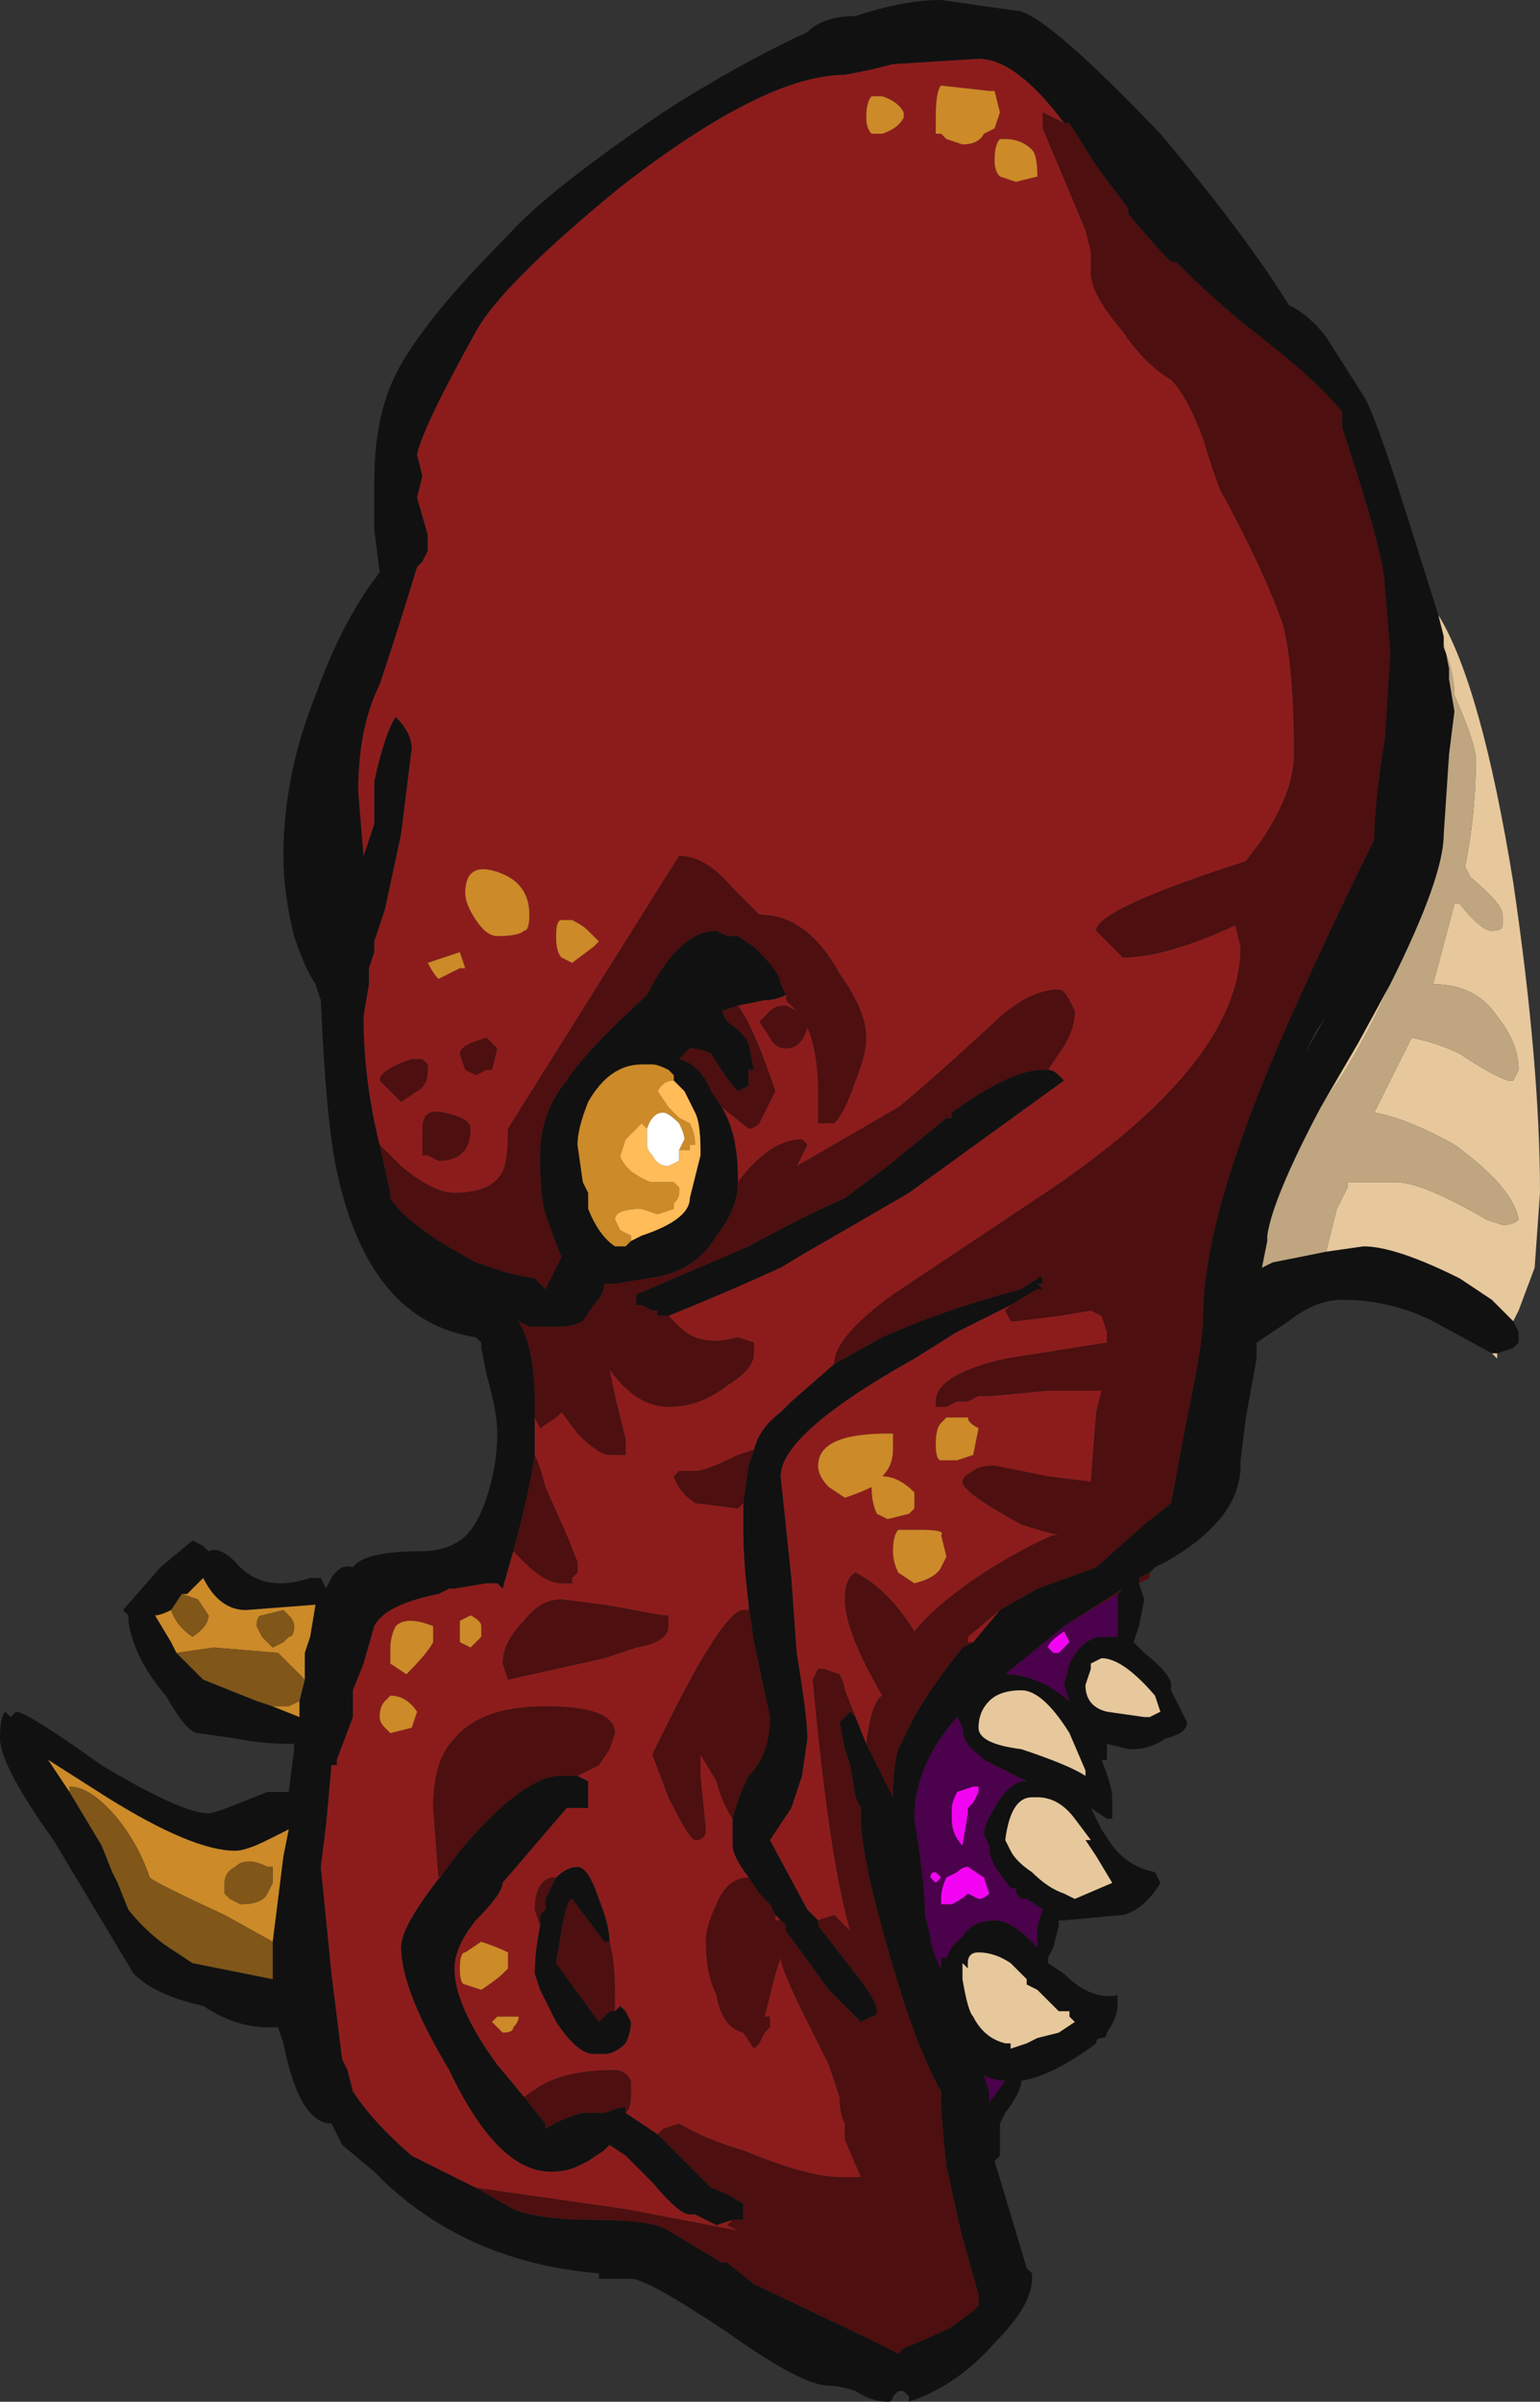 <?xml version="1.0" encoding="UTF-8" standalone="no"?>
<svg xmlns:ffdec="https://www.free-decompiler.com/flash" xmlns:xlink="http://www.w3.org/1999/xlink" ffdec:objectType="shape" height="22.45px" width="14.4px" xmlns="http://www.w3.org/2000/svg">
  <rect width="100%" height="100%" fill="#333333" stroke="none"/>
  <g transform="matrix(1.0, 0.0, 0.0, 1.0, 8.5, 22.8)">
    <path d="M0.35 -22.5 L0.35 -22.5 M-0.7 -10.05 L-0.25 -10.3 Q0.3 -10.55 1.05 -10.75 L1.2 -10.85 Q1.25 -10.9 1.25 -10.8 L1.2 -10.8 1.25 -10.75 1.2 -10.75 0.95 -10.6 0.45 -10.35 0.05 -10.1 Q-1.2 -9.4 -1.2 -9.0 L-1.1 -8.05 -1.05 -7.35 Q-0.95 -6.75 -0.95 -6.55 L-1.0 -6.2 -1.1 -5.9 -1.3 -5.6 -0.95 -4.95 -0.85 -4.85 -0.85 -4.8 -0.5 -4.35 Q-0.3 -4.1 -0.3 -4.0 -0.3 -3.95 -0.35 -3.95 L-0.45 -3.9 -0.75 -4.2 -1.15 -4.75 -1.15 -4.8 -1.2 -4.85 -1.25 -4.9 -1.3 -5.0 -1.4 -5.1 -1.5 -5.25 Q-1.65 -5.45 -1.65 -5.55 L-1.65 -5.8 Q-1.6 -6.0 -1.5 -6.2 -1.3 -6.4 -1.3 -6.75 L-1.45 -7.45 -1.5 -7.8 Q-1.55 -8.2 -1.55 -8.5 L-1.55 -8.75 -1.5 -9.1 -1.45 -9.25 Q-1.4 -9.45 -1.2 -9.6 L-1.1 -9.7 -0.7 -10.05 M-0.4 -6.5 L-0.15 -6.0 Q-0.15 -6.3 -0.1 -6.45 L-0.05 -6.55 Q0.1 -6.9 0.5 -7.4 L0.6 -7.45 0.85 -7.75 1.2 -7.95 1.75 -8.15 2.2 -8.55 2.45 -8.75 2.6 -9.55 Q2.75 -10.25 2.75 -10.5 2.75 -11.45 3.55 -13.25 3.95 -14.15 4.35 -14.95 4.35 -15.3 4.45 -15.9 L4.5 -16.7 4.45 -17.3 Q4.45 -17.6 4.05 -18.8 4.05 -18.9 4.05 -18.95 3.8 -19.25 3.35 -19.6 2.9 -19.95 2.6 -20.25 L2.5 -20.35 2.45 -20.35 Q2.3 -20.5 2.05 -20.8 L2.05 -20.85 1.75 -21.25 1.5 -21.65 1.45 -21.65 Q1.0 -22.25 0.65 -22.25 L-0.15 -22.2 -0.35 -22.15 -0.6 -22.1 Q-1.35 -22.1 -2.7 -21.05 -3.8 -20.15 -4.05 -19.7 -4.55 -18.8 -4.6 -18.55 L-4.55 -18.35 -4.6 -18.15 -4.5 -17.8 -4.5 -17.65 -4.55 -17.55 -4.6 -17.5 Q-4.75 -17.0 -4.95 -16.4 -5.15 -16.0 -5.15 -15.4 L-5.1 -14.8 -5.0 -15.1 -5.0 -15.5 Q-4.9 -15.95 -4.8 -16.1 -4.65 -15.95 -4.65 -15.8 L-4.75 -15.0 -4.9 -14.3 -5.0 -14.0 -5.0 -13.9 -5.05 -13.75 -5.05 -13.6 -5.1 -13.3 Q-5.1 -12.7 -4.95 -12.1 L-4.85 -11.65 -4.85 -11.6 Q-4.7 -11.35 -4.05 -11.0 L-3.75 -10.9 -3.5 -10.85 -3.4 -10.75 -3.25 -11.05 Q-3.35 -11.3 -3.4 -11.45 -3.45 -11.6 -3.45 -12.0 -3.45 -12.4 -3.2 -12.7 -3.05 -12.95 -2.45 -13.5 -2.15 -14.1 -1.8 -14.1 L-1.7 -14.05 -1.6 -14.05 -1.45 -13.95 -1.4 -13.9 Q-1.2 -13.7 -1.2 -13.6 L-1.15 -13.5 Q-1.25 -13.45 -1.35 -13.45 L-1.6 -13.4 -1.75 -13.35 -1.7 -13.25 Q-1.55 -13.15 -1.5 -13.05 L-1.45 -12.8 -1.5 -12.8 -1.5 -12.65 -1.6 -12.6 Q-1.7 -12.7 -1.85 -12.95 -1.95 -13.0 -2.05 -13.0 L-2.15 -12.9 Q-1.95 -12.85 -1.85 -12.6 L-1.75 -12.45 Q-1.6 -12.2 -1.6 -11.8 L-1.6 -11.75 Q-1.6 -11.5 -1.8 -11.25 -2.0 -10.9 -2.45 -10.85 L-2.75 -10.8 -2.85 -10.8 Q-2.85 -10.7 -2.95 -10.6 L-3.05 -10.45 Q-3.15 -10.4 -3.25 -10.4 L-3.55 -10.4 -3.65 -10.45 -3.6 -10.35 Q-3.5 -10.1 -3.5 -9.7 L-3.5 -9.55 -3.5 -9.2 Q-3.55 -8.85 -3.7 -8.3 L-3.8 -7.95 -3.85 -8.0 -3.95 -8.0 -4.25 -7.95 -4.3 -7.95 -4.4 -7.9 Q-4.9 -7.8 -5.0 -7.6 L-5.1 -7.25 -5.2 -7.0 -5.2 -6.75 -5.35 -6.35 -5.35 -6.3 -5.4 -6.3 -5.45 -5.75 -5.5 -5.35 -5.4 -4.35 -5.3 -3.55 -5.25 -3.45 -5.2 -3.25 Q-5.0 -2.95 -4.65 -2.65 L-4.05 -2.35 -3.7 -2.15 Q-3.45 -2.05 -2.95 -2.05 -2.4 -2.05 -2.25 -1.95 L-1.75 -1.65 -1.7 -1.65 -1.45 -1.45 -0.4 -0.95 -0.1 -0.8 -0.05 -0.85 Q0.2 -0.95 0.4 -1.05 L0.6 -1.2 0.65 -1.25 0.65 -1.35 Q0.45 -2.05 0.45 -2.1 L0.35 -2.55 Q0.3 -3.0 0.3 -3.15 L0.3 -3.25 Q0.1 -3.6 -0.1 -4.25 -0.45 -5.4 -0.45 -5.8 L-0.45 -5.9 -0.5 -6.0 -0.55 -6.3 -0.6 -6.45 -0.65 -6.7 -0.55 -6.8 -0.5 -6.75 -0.4 -6.5 M1.3 -12.8 Q1.35 -12.8 1.4 -12.75 L1.45 -12.7 0.0 -11.65 Q-0.6 -11.3 -0.95 -11.1 L-1.2 -10.95 Q-1.75 -10.7 -2.25 -10.5 L-2.35 -10.5 -2.35 -10.55 -2.4 -10.55 -2.5 -10.6 -2.55 -10.6 -2.55 -10.7 -1.5 -11.15 Q-0.95 -11.45 -0.6 -11.6 L-0.2 -11.9 0.35 -12.35 0.4 -12.35 0.4 -12.4 Q0.95 -12.8 1.25 -12.8 L1.3 -12.8 M-1.65 -2.05 L-1.8 -2.0 -2.0 -2.1 -2.05 -2.1 Q-2.15 -2.1 -2.4 -2.4 L-2.65 -2.65 -2.8 -2.75 -2.85 -2.7 -3.0 -2.6 -3.1 -2.55 Q-3.2 -2.5 -3.35 -2.5 -3.85 -2.5 -4.3 -3.45 -4.75 -4.2 -4.75 -4.6 -4.75 -4.8 -4.35 -5.3 L-4.2 -5.5 Q-3.65 -6.15 -3.3 -6.2 L-3.1 -6.2 -3.0 -6.15 -3.0 -5.9 Q-3.05 -5.9 -3.1 -5.9 L-3.2 -5.9 -3.8 -5.2 Q-3.8 -5.1 -4.05 -4.85 -4.25 -4.6 -4.25 -4.4 -4.25 -4.05 -3.85 -3.5 L-3.6 -3.2 -3.4 -2.95 -3.4 -2.9 Q-3.25 -3.0 -3.05 -3.05 L-2.85 -3.05 -2.7 -3.1 -2.65 -3.1 -2.65 -3.05 -2.35 -2.85 -1.85 -2.35 Q-1.7 -2.3 -1.55 -2.2 L-1.55 -2.05 -1.65 -2.05 M2.15 -8.0 L2.2 -7.85 2.15 -7.6 2.1 -7.45 2.2 -7.35 Q2.45 -7.15 2.45 -7.05 L2.45 -7.0 2.6 -6.7 Q2.6 -6.6 2.4 -6.55 2.25 -6.45 2.1 -6.45 L2.05 -6.45 1.85 -6.5 1.85 -6.35 1.8 -6.35 Q1.9 -6.1 1.9 -6.0 L1.9 -5.8 1.85 -5.8 1.7 -5.9 1.8 -5.7 1.9 -5.55 Q2.05 -5.35 2.3 -5.3 L2.35 -5.2 Q2.2 -4.95 2.0 -4.9 L1.45 -4.85 1.4 -4.85 1.4 -4.8 1.35 -4.6 1.3 -4.5 1.3 -4.45 1.45 -4.35 Q1.7 -4.1 1.95 -4.15 L1.95 -4.05 Q1.95 -3.95 1.85 -3.8 1.85 -3.75 1.8 -3.75 1.75 -3.75 1.75 -3.7 1.35 -3.4 1.05 -3.35 1.05 -3.25 0.9 -3.05 L0.85 -2.95 0.85 -2.65 0.8 -2.6 1.1 -1.6 1.15 -1.55 1.15 -1.5 Q1.15 -1.25 0.8 -0.9 0.45 -0.5 0.0 -0.35 L0.0 -0.4 -0.05 -0.45 -0.1 -0.45 -0.15 -0.4 Q-0.15 -0.35 -0.2 -0.35 -0.35 -0.35 -0.5 -0.45 -0.65 -0.5 -0.75 -0.5 -1.0 -0.5 -1.7 -1.0 -2.45 -1.5 -2.6 -1.5 L-2.9 -1.5 -2.9 -1.55 Q-4.1 -1.65 -4.9 -2.4 L-5.0 -2.5 -5.3 -2.75 -5.4 -2.95 Q-5.7 -2.95 -5.85 -3.7 L-5.9 -3.85 -6.0 -3.85 Q-6.3 -3.85 -6.6 -4.05 -7.05 -4.15 -7.25 -4.35 L-8.0 -5.6 Q-8.5 -6.3 -8.5 -6.55 -8.5 -6.75 -8.45 -6.8 L-8.4 -6.75 -8.35 -6.8 Q-8.25 -6.8 -7.55 -6.3 -6.8 -5.85 -6.55 -5.85 -6.5 -5.85 -6.25 -5.95 L-6.0 -6.05 -5.8 -6.05 -5.75 -6.45 -5.75 -6.5 -5.8 -6.5 Q-6.05 -6.5 -6.3 -6.55 L-6.65 -6.6 Q-6.75 -6.6 -6.95 -6.95 -7.25 -7.3 -7.3 -7.65 L-7.3 -7.7 -7.35 -7.75 -7.0 -8.15 -6.7 -8.4 -6.6 -8.35 -6.55 -8.3 Q-6.45 -8.35 -6.3 -8.2 -6.05 -7.9 -5.6 -8.05 L-5.5 -8.05 -5.45 -7.95 Q-5.35 -8.2 -5.2 -8.15 -5.1 -8.3 -4.55 -8.3 -4.35 -8.3 -4.2 -8.4 -4.05 -8.5 -3.95 -8.8 -3.85 -9.1 -3.85 -9.4 -3.85 -9.6 -3.95 -9.95 L-4.0 -10.2 -4.0 -10.25 -4.05 -10.3 Q-5.05 -10.45 -5.35 -11.85 -5.45 -12.3 -5.5 -13.45 L-5.55 -13.6 Q-5.65 -13.75 -5.75 -14.05 -5.85 -14.45 -5.85 -14.8 -5.85 -15.55 -5.55 -16.3 -5.3 -17.0 -4.95 -17.45 L-5.0 -17.85 -5.0 -18.3 Q-5.0 -18.9 -4.8 -19.3 -4.55 -19.8 -3.75 -20.6 -3.4 -21.0 -2.3 -21.75 -1.6 -22.2 -0.95 -22.5 -0.8 -22.65 -0.5 -22.65 -0.05 -22.8 0.3 -22.8 L1.0 -22.7 Q1.25 -22.7 2.35 -21.55 3.15 -20.6 3.55 -19.95 3.75 -19.85 3.9 -19.65 L4.25 -19.1 Q4.35 -18.95 4.65 -18.0 L4.95 -17.05 5.0 -16.85 5.0 -16.8 5.05 -16.55 5.05 -16.45 5.1 -16.15 5.05 -15.75 5.0 -15.0 Q5.0 -14.6 4.5 -13.6 L4.2 -13.05 3.85 -12.45 Q3.4 -11.6 3.35 -11.25 L3.35 -11.2 3.3 -10.95 3.4 -11.0 3.9 -11.1 4.25 -11.15 Q4.55 -11.15 5.15 -10.85 L5.45 -10.65 5.65 -10.45 5.7 -10.35 5.7 -10.25 5.65 -10.2 5.5 -10.15 5.45 -10.15 4.9 -10.45 Q4.5 -10.65 4.05 -10.65 3.8 -10.65 3.55 -10.45 L3.25 -10.25 3.25 -10.1 3.15 -9.55 3.1 -9.15 3.1 -9.1 Q3.1 -8.6 2.4 -8.2 L2.3 -8.15 2.25 -8.1 2.15 -8.05 2.15 -8.0 M3.9 -13.3 L3.7 -12.95 3.8 -13.15 3.9 -13.3 M1.95 -7.9 L2.0 -7.95 1.45 -7.6 0.9 -7.15 Q1.2 -7.15 1.5 -6.9 L1.45 -7.05 1.5 -7.25 Q1.55 -7.35 1.6 -7.4 1.7 -7.5 1.8 -7.5 L1.95 -7.5 1.95 -7.9 M1.7 -7.25 L1.7 -7.2 1.65 -7.05 Q1.65 -6.85 1.85 -6.8 L2.2 -6.75 2.25 -6.75 2.35 -6.8 2.3 -6.95 Q2.0 -7.3 1.8 -7.3 L1.7 -7.25 M1.65 -6.25 L1.5 -6.6 Q1.25 -7.0 1.05 -7.0 0.85 -7.0 0.75 -6.9 0.65 -6.8 0.65 -6.65 0.65 -6.5 1.05 -6.45 1.5 -6.3 1.65 -6.2 L1.65 -6.25 M1.65 -5.6 L1.7 -5.6 1.55 -5.8 Q1.4 -6.0 1.2 -6.0 L1.15 -6.0 Q0.95 -6.0 0.9 -5.6 L0.95 -5.5 Q1.0 -5.4 1.15 -5.3 1.3 -5.15 1.45 -5.1 L1.55 -5.05 1.9 -5.2 1.75 -5.45 1.65 -5.6 M0.45 -6.75 Q0.05 -6.3 0.05 -5.8 0.15 -5.2 0.15 -4.9 L0.2 -4.7 Q0.2 -4.6 0.3 -4.4 L0.3 -4.5 0.35 -4.5 0.4 -4.6 0.5 -4.7 Q0.6 -4.85 0.8 -4.85 0.95 -4.85 1.15 -4.65 L1.2 -4.6 1.2 -4.8 1.25 -4.95 1.1 -5.05 1.05 -5.05 1.0 -5.1 1.0 -5.15 0.95 -5.15 Q0.75 -5.4 0.75 -5.5 L0.75 -5.55 0.7 -5.65 Q0.7 -5.75 0.8 -5.9 0.9 -6.1 1.05 -6.15 L1.1 -6.15 0.7 -6.35 0.65 -6.4 Q0.5 -6.5 0.5 -6.65 L0.45 -6.75 M0.5 -4.4 L0.5 -4.3 Q0.55 -4.0 0.6 -3.95 0.7 -3.75 0.9 -3.7 L0.95 -3.7 0.95 -3.65 1.1 -3.7 1.2 -3.75 1.4 -3.8 1.55 -3.9 1.5 -3.95 1.5 -4.0 1.4 -4.0 1.2 -4.2 1.1 -4.25 1.1 -4.3 0.95 -4.45 Q0.8 -4.55 0.65 -4.55 0.55 -4.55 0.55 -4.45 L0.55 -4.4 0.5 -4.45 0.5 -4.4 M0.9 -3.35 Q0.8 -3.35 0.7 -3.4 L0.75 -3.25 0.75 -3.15 0.9 -3.35 M-1.1 -22.2 L-1.1 -22.2 M-2.2 -12.7 L-2.2 -12.75 -2.25 -12.8 Q-2.35 -12.85 -2.4 -12.85 L-2.5 -12.85 Q-2.8 -12.85 -3.0 -12.5 -3.1 -12.25 -3.1 -12.1 L-3.05 -11.75 -3.0 -11.65 -3.0 -11.5 Q-2.9 -11.25 -2.75 -11.15 L-2.65 -11.15 -2.6 -11.2 -2.5 -11.25 Q-2.05 -11.4 -2.05 -11.6 L-1.95 -12.0 -1.95 -12.05 Q-1.95 -12.3 -2.0 -12.4 L-2.1 -12.6 -2.2 -12.7 M-5.65 -7.1 L-5.65 -7.35 -5.6 -7.5 -5.55 -7.8 -6.2 -7.75 Q-6.45 -7.75 -6.6 -8.05 L-6.75 -7.9 -6.8 -7.9 -6.9 -7.75 Q-7.0 -7.7 -7.05 -7.7 L-6.9 -7.45 -6.85 -7.35 -6.6 -7.1 -6.1 -6.9 -5.95 -6.85 -5.7 -6.75 -5.7 -6.9 -5.65 -7.1 M-5.95 -4.65 L-5.85 -5.45 -5.8 -5.7 -6.0 -5.6 Q-6.2 -5.5 -6.3 -5.5 -6.7 -5.5 -7.5 -6.0 L-8.05 -6.35 -7.85 -6.05 -7.55 -5.55 -7.45 -5.3 -7.4 -5.2 -7.3 -4.95 Q-7.1 -4.7 -6.85 -4.55 L-6.7 -4.45 -5.95 -4.3 -5.95 -4.65 M-3.3 -5.25 Q-3.2 -5.35 -3.1 -5.35 -3.0 -5.35 -2.9 -5.05 -2.8 -4.8 -2.8 -4.65 L-2.85 -4.65 -3.15 -5.05 Q-3.2 -5.05 -3.25 -4.75 L-3.3 -4.45 -2.9 -3.9 -2.8 -4.0 -2.75 -4.0 -2.7 -4.05 -2.65 -4.0 -2.6 -3.9 Q-2.6 -3.8 -2.65 -3.7 -2.75 -3.6 -2.85 -3.6 L-2.95 -3.6 Q-3.1 -3.6 -3.3 -3.9 L-3.45 -4.2 -3.5 -4.35 Q-3.5 -4.55 -3.45 -4.8 L-3.45 -4.9 -3.4 -4.95 -3.4 -5.05 -3.3 -5.25" fill="#111111" fill-rule="evenodd" stroke="none"/>
    <path d="M0.85 -21.5 Q0.8 -21.45 0.8 -21.3 0.8 -21.2 0.85 -21.15 L1.0 -21.1 1.2 -21.15 Q1.2 -21.35 1.15 -21.4 1.05 -21.5 0.9 -21.5 L0.85 -21.5 M0.35 -21.5 L0.5 -21.45 Q0.65 -21.45 0.7 -21.55 L0.8 -21.6 0.85 -21.75 0.8 -21.95 0.75 -21.95 0.3 -22.0 Q0.25 -21.95 0.25 -21.7 L0.25 -21.55 0.3 -21.55 0.35 -21.5 M1.45 -21.65 L1.25 -21.75 1.25 -21.6 1.65 -20.65 1.7 -20.45 1.7 -20.25 Q1.7 -20.05 2.0 -19.7 2.2 -19.4 2.45 -19.25 2.6 -19.1 2.75 -18.7 2.9 -18.2 2.95 -18.15 3.35 -17.4 3.5 -16.95 3.6 -16.55 3.6 -15.75 3.6 -15.4 3.3 -14.95 L3.15 -14.75 Q1.75 -14.3 1.75 -14.1 L2.0 -13.85 Q2.4 -13.85 3.05 -14.15 L3.1 -13.95 Q3.1 -12.85 1.2 -11.6 L-0.15 -10.7 Q-0.7 -10.3 -0.7 -10.05 L-1.1 -9.7 -1.2 -9.6 Q-1.4 -9.45 -1.45 -9.25 L-1.6 -9.2 Q-1.9 -9.05 -2.0 -9.05 L-2.15 -9.05 -2.2 -9.0 Q-2.15 -8.85 -2.0 -8.75 L-1.6 -8.7 -1.55 -8.75 -1.55 -8.5 Q-1.55 -8.2 -1.5 -7.8 L-1.5 -7.75 -1.55 -7.75 Q-1.75 -7.75 -2.4 -6.4 L-2.25 -6.0 Q-2.05 -5.6 -2.0 -5.6 -1.9 -5.6 -1.9 -5.7 L-1.95 -6.2 -1.95 -6.4 -1.8 -6.15 Q-1.75 -5.95 -1.65 -5.8 L-1.65 -5.55 Q-1.65 -5.45 -1.5 -5.25 -1.7 -5.25 -1.8 -5.0 -1.9 -4.8 -1.9 -4.65 -1.9 -4.35 -1.8 -4.15 -1.75 -3.85 -1.55 -3.8 L-1.45 -3.65 -1.4 -3.7 -1.35 -3.8 -1.3 -3.85 -1.3 -3.95 -1.35 -3.95 -1.25 -4.35 -1.2 -4.5 Q-1.2 -4.4 -0.95 -3.9 L-0.75 -3.5 -0.65 -3.2 Q-0.65 -3.05 -0.6 -2.95 L-0.6 -2.8 -0.45 -2.45 -0.65 -2.45 Q-0.95 -2.45 -1.55 -2.7 -1.9 -2.8 -2.15 -2.95 L-2.3 -2.9 -2.35 -2.85 -2.65 -3.05 Q-2.6 -3.1 -2.6 -3.2 L-2.6 -3.35 Q-2.65 -3.45 -2.75 -3.45 -3.2 -3.45 -3.45 -3.3 L-3.6 -3.2 -3.85 -3.5 Q-4.25 -4.05 -4.25 -4.4 -4.25 -4.6 -4.05 -4.85 -3.8 -5.1 -3.8 -5.2 L-3.2 -5.9 -3.1 -5.9 Q-3.05 -5.9 -3.0 -5.9 L-3.0 -6.15 -3.1 -6.2 -2.9 -6.3 -2.8 -6.45 -2.75 -6.6 Q-2.75 -6.85 -3.4 -6.85 -4.0 -6.85 -4.25 -6.55 -4.45 -6.35 -4.45 -5.9 L-4.4 -5.25 -4.35 -5.3 Q-4.75 -4.8 -4.75 -4.6 -4.75 -4.2 -4.3 -3.45 -3.85 -2.5 -3.35 -2.5 -3.2 -2.5 -3.1 -2.55 L-3.0 -2.6 -2.85 -2.7 -2.8 -2.75 -2.65 -2.65 -2.4 -2.4 Q-2.15 -2.1 -2.05 -2.1 L-2.0 -2.1 -1.8 -2.0 -1.65 -2.05 -1.7 -2.0 -1.6 -1.95 -2.65 -2.15 -4.05 -2.35 -4.65 -2.65 Q-5.0 -2.95 -5.2 -3.25 L-5.25 -3.45 -5.3 -3.55 -5.4 -4.35 -5.5 -5.35 -5.45 -5.75 -5.4 -6.3 -5.35 -6.3 -5.35 -6.35 -5.2 -6.75 -5.2 -7.0 -5.1 -7.25 -5.0 -7.6 Q-4.9 -7.8 -4.4 -7.9 L-4.3 -7.95 -4.25 -7.95 -3.95 -8.0 -3.85 -8.0 -3.8 -7.95 -3.7 -8.3 -3.6 -8.2 Q-3.4 -8.0 -3.25 -8.0 L-3.15 -8.0 -3.15 -8.05 -3.1 -8.1 -3.1 -8.2 -3.2 -8.45 -3.4 -8.9 Q-3.45 -9.1 -3.5 -9.2 L-3.5 -9.55 -3.45 -9.45 -3.3 -9.55 -3.25 -9.6 -3.1 -9.4 Q-2.9 -9.2 -2.8 -9.2 L-2.65 -9.2 -2.65 -9.35 -2.75 -9.75 -2.8 -10.0 Q-2.55 -9.65 -2.25 -9.65 -1.95 -9.65 -1.7 -9.85 -1.45 -10.0 -1.45 -10.15 L-1.45 -10.25 -1.6 -10.3 Q-1.95 -10.2 -2.15 -10.4 L-2.25 -10.5 Q-1.75 -10.7 -1.2 -10.95 L-0.95 -11.1 Q-0.6 -11.3 0.0 -11.65 L1.45 -12.7 1.4 -12.75 Q1.35 -12.8 1.3 -12.8 L1.4 -12.95 Q1.55 -13.15 1.55 -13.35 L1.5 -13.45 Q1.45 -13.55 1.4 -13.55 1.1 -13.55 0.75 -13.2 0.15 -12.65 -0.1 -12.45 L-1.05 -11.9 -0.95 -12.1 -1.0 -12.15 Q-1.3 -12.15 -1.6 -11.75 L-1.6 -11.8 Q-1.6 -12.2 -1.75 -12.45 L-1.5 -12.25 Q-1.45 -12.25 -1.4 -12.3 L-1.25 -12.6 Q-1.45 -13.2 -1.6 -13.4 L-1.35 -13.45 Q-1.25 -13.45 -1.15 -13.5 L-1.15 -13.45 -1.05 -13.35 -1.15 -13.4 Q-1.25 -13.4 -1.3 -13.35 L-1.4 -13.25 -1.3 -13.1 Q-1.25 -13.0 -1.15 -13.0 -1.0 -13.0 -0.95 -13.2 -0.85 -12.95 -0.85 -12.6 L-0.85 -12.3 -0.7 -12.3 Q-0.6 -12.4 -0.5 -12.7 -0.4 -12.95 -0.4 -13.1 -0.4 -13.35 -0.65 -13.7 -0.95 -14.25 -1.4 -14.25 L-1.65 -14.5 Q-1.9 -14.8 -2.15 -14.8 L-3.75 -12.25 Q-3.75 -11.95 -3.8 -11.85 -3.9 -11.65 -4.25 -11.65 -4.45 -11.65 -4.75 -11.9 L-4.95 -12.1 Q-5.1 -12.7 -5.1 -13.3 L-5.05 -13.6 -5.05 -13.75 -5.0 -13.9 -5.0 -14.0 -4.9 -14.3 -4.75 -15.0 -4.65 -15.8 Q-4.65 -15.95 -4.8 -16.1 -4.9 -15.95 -5.0 -15.5 L-5.0 -15.1 -5.1 -14.8 -5.15 -15.4 Q-5.15 -16.0 -4.95 -16.4 -4.75 -17.0 -4.6 -17.5 L-4.55 -17.55 -4.5 -17.65 -4.5 -17.8 -4.6 -18.15 -4.55 -18.35 -4.6 -18.55 Q-4.55 -18.8 -4.05 -19.7 -3.8 -20.15 -2.7 -21.05 -1.35 -22.1 -0.6 -22.1 L-0.35 -22.15 -0.15 -22.2 0.65 -22.25 Q1.0 -22.25 1.45 -21.65 M0.95 -10.6 L0.9 -10.55 0.95 -10.45 1.0 -10.45 1.4 -10.5 1.7 -10.55 1.8 -10.5 1.85 -10.35 1.85 -10.25 0.9 -10.1 Q0.25 -9.95 0.25 -9.7 L0.25 -9.65 0.35 -9.65 0.45 -9.7 0.55 -9.7 0.65 -9.75 0.75 -9.75 1.3 -9.8 1.8 -9.8 1.75 -9.6 1.7 -8.95 1.3 -9.0 0.8 -9.1 Q0.65 -9.1 0.6 -9.05 0.5 -9.0 0.5 -8.95 0.5 -8.85 1.05 -8.55 1.2 -8.5 1.4 -8.45 L1.35 -8.45 Q1.1 -8.35 0.7 -8.1 0.25 -7.8 0.05 -7.55 -0.2 -7.95 -0.5 -8.1 -0.6 -8.05 -0.6 -7.85 -0.6 -7.55 -0.25 -6.95 -0.35 -6.9 -0.4 -6.5 L-0.5 -6.75 -0.6 -7.0 Q-0.6 -7.05 -0.65 -7.15 L-0.8 -7.2 -0.85 -7.2 -0.9 -7.1 Q-0.75 -5.45 -0.55 -4.75 L-0.7 -4.9 -0.85 -4.85 -0.95 -4.95 -1.3 -5.6 -1.1 -5.9 -1.0 -6.2 -0.95 -6.55 Q-0.95 -6.75 -1.05 -7.35 L-1.1 -8.05 -1.2 -9.0 Q-1.2 -9.4 0.05 -10.1 L0.45 -10.35 0.95 -10.6 M0.6 -7.45 L0.55 -7.45 0.55 -7.5 0.85 -7.75 0.6 -7.45 M0.35 -8.25 L0.3 -8.45 Q0.35 -8.5 0.1 -8.5 L-0.1 -8.5 Q-0.15 -8.45 -0.15 -8.3 -0.15 -8.2 -0.1 -8.1 L0.05 -8.0 Q0.25 -8.05 0.3 -8.15 L0.35 -8.25 M0.65 -9.45 Q0.55 -9.5 0.55 -9.55 L0.35 -9.55 0.3 -9.5 Q0.25 -9.45 0.25 -9.3 0.25 -9.15 0.3 -9.15 L0.45 -9.15 0.6 -9.2 0.65 -9.45 M0.05 -8.7 L0.05 -8.85 Q-0.1 -9.0 -0.25 -9.0 -0.15 -9.1 -0.15 -9.25 -0.15 -9.35 -0.15 -9.4 L-0.2 -9.4 Q-0.85 -9.4 -0.85 -9.1 -0.85 -9.0 -0.75 -8.9 L-0.6 -8.8 Q-0.45 -8.85 -0.35 -8.9 -0.35 -8.75 -0.3 -8.65 L-0.2 -8.6 0.0 -8.65 0.05 -8.7 M-3.55 -14.25 Q-3.55 -14.55 -3.85 -14.65 -4.15 -14.75 -4.15 -14.45 -4.15 -14.35 -4.05 -14.2 -3.95 -14.05 -3.85 -14.05 -3.65 -14.05 -3.6 -14.1 -3.55 -14.1 -3.55 -14.25 M-3.15 -14.2 L-3.25 -14.2 Q-3.3 -14.2 -3.3 -14.05 -3.3 -13.9 -3.25 -13.85 L-3.15 -13.8 -2.95 -13.95 -2.9 -14.0 -3.0 -14.1 Q-3.05 -14.15 -3.15 -14.2 M-0.25 -21.9 L-0.35 -21.9 Q-0.4 -21.85 -0.4 -21.7 -0.4 -21.6 -0.35 -21.55 L-0.25 -21.55 Q-0.1 -21.6 -0.05 -21.7 L-0.05 -21.75 Q-0.1 -21.85 -0.25 -21.9 M-4.2 -13.75 L-4.15 -13.75 -4.2 -13.9 -4.5 -13.8 Q-4.45 -13.7 -4.4 -13.65 L-4.2 -13.75 M-4.5 -12.0 L-4.4 -11.95 Q-4.1 -11.95 -4.1 -12.25 -4.1 -12.35 -4.35 -12.4 -4.55 -12.45 -4.55 -12.25 L-4.55 -12.0 -4.5 -12.0 M-4.65 -12.9 Q-4.95 -12.8 -4.95 -12.7 L-4.75 -12.5 -4.6 -12.6 Q-4.5 -12.65 -4.5 -12.8 L-4.5 -12.85 -4.55 -12.9 -4.65 -12.9 M-3.85 -13.0 L-3.95 -13.1 -4.1 -13.05 Q-4.2 -13.0 -4.2 -12.95 L-4.15 -12.8 -4.05 -12.75 -3.95 -12.8 -3.9 -12.8 -3.85 -13.0 M-4.2 -7.65 L-4.2 -7.45 -4.1 -7.4 -4.0 -7.5 -4.0 -7.6 Q-4.0 -7.65 -4.1 -7.7 L-4.2 -7.65 M-4.45 -7.45 L-4.45 -7.6 Q-4.7 -7.7 -4.8 -7.6 -4.85 -7.5 -4.85 -7.4 L-4.85 -7.25 -4.7 -7.15 Q-4.5 -7.35 -4.45 -7.45 M-3.8 -7.25 L-3.75 -7.1 -2.85 -7.3 -2.55 -7.4 Q-2.25 -7.45 -2.25 -7.6 L-2.25 -7.7 -2.3 -7.7 -2.85 -7.8 -3.25 -7.85 Q-3.45 -7.85 -3.6 -7.65 -3.8 -7.45 -3.8 -7.25 M-2.8 -4.65 Q-2.8 -4.8 -2.9 -5.05 -3.0 -5.35 -3.1 -5.35 -3.2 -5.35 -3.3 -5.25 L-3.35 -5.25 Q-3.5 -5.2 -3.5 -4.95 L-3.45 -4.8 Q-3.5 -4.55 -3.5 -4.35 L-3.45 -4.2 -3.3 -3.9 Q-3.1 -3.6 -2.95 -3.6 L-2.85 -3.6 Q-2.75 -3.6 -2.65 -3.7 -2.6 -3.8 -2.6 -3.9 L-2.65 -4.0 -2.7 -4.05 -2.75 -4.0 -2.75 -4.2 Q-2.75 -4.45 -2.8 -4.65 M-1.25 -4.9 L-1.2 -4.85 -1.25 -4.85 -1.25 -4.9 M-4.85 -6.95 L-4.9 -6.9 Q-4.95 -6.85 -4.95 -6.75 -4.95 -6.7 -4.9 -6.65 L-4.85 -6.6 -4.65 -6.65 -4.6 -6.8 Q-4.7 -6.95 -4.85 -6.95 M-3.8 -3.8 Q-3.7 -3.8 -3.7 -3.85 -3.65 -3.9 -3.65 -3.95 L-3.85 -3.95 -3.9 -3.9 -3.8 -3.8 M-3.75 -4.55 Q-3.85 -4.6 -4.0 -4.65 L-4.15 -4.55 Q-4.2 -4.55 -4.2 -4.4 -4.2 -4.25 -4.15 -4.25 L-4.0 -4.2 Q-3.85 -4.3 -3.8 -4.35 L-3.75 -4.4 -3.75 -4.55" fill="#8c1c1c" fill-rule="evenodd" stroke="none"/>
    <path d="M0.35 -21.5 L0.3 -21.55 0.25 -21.55 0.25 -21.7 Q0.25 -21.95 0.3 -22.0 L0.75 -21.95 0.8 -21.95 0.85 -21.75 0.8 -21.6 0.7 -21.55 Q0.65 -21.45 0.5 -21.45 L0.35 -21.5 M0.85 -21.5 L0.9 -21.5 Q1.05 -21.5 1.15 -21.4 1.2 -21.35 1.2 -21.15 L1.0 -21.1 0.85 -21.15 Q0.8 -21.2 0.8 -21.3 0.8 -21.45 0.85 -21.5 M0.65 -9.45 L0.6 -9.2 0.45 -9.15 0.3 -9.15 Q0.25 -9.15 0.25 -9.3 0.25 -9.45 0.3 -9.5 L0.35 -9.55 0.55 -9.55 Q0.55 -9.5 0.65 -9.45 M0.35 -8.25 L0.3 -8.15 Q0.25 -8.05 0.05 -8.0 L-0.1 -8.1 Q-0.15 -8.2 -0.15 -8.3 -0.15 -8.45 -0.1 -8.5 L0.1 -8.5 Q0.35 -8.5 0.3 -8.45 L0.35 -8.25 M0.05 -8.7 L0.0 -8.65 -0.2 -8.6 -0.3 -8.65 Q-0.35 -8.75 -0.35 -8.9 -0.45 -8.85 -0.6 -8.8 L-0.75 -8.9 Q-0.85 -9.0 -0.85 -9.1 -0.85 -9.4 -0.2 -9.4 L-0.15 -9.4 Q-0.15 -9.35 -0.15 -9.25 -0.15 -9.1 -0.25 -9.0 -0.1 -9.0 0.05 -8.85 L0.05 -8.7 M-0.25 -21.9 Q-0.1 -21.85 -0.05 -21.75 L-0.05 -21.7 Q-0.1 -21.6 -0.25 -21.55 L-0.35 -21.55 Q-0.4 -21.6 -0.4 -21.7 -0.4 -21.85 -0.35 -21.9 L-0.25 -21.9 M-3.15 -14.2 Q-3.05 -14.15 -3.0 -14.1 L-2.9 -14.0 -2.95 -13.95 -3.15 -13.8 -3.25 -13.85 Q-3.3 -13.9 -3.3 -14.05 -3.3 -14.2 -3.25 -14.2 L-3.15 -14.2 M-3.55 -14.25 Q-3.55 -14.1 -3.6 -14.1 -3.65 -14.05 -3.85 -14.05 -3.95 -14.05 -4.05 -14.2 -4.15 -14.35 -4.15 -14.45 -4.15 -14.75 -3.85 -14.65 -3.55 -14.55 -3.55 -14.25 M-2.6 -11.2 L-2.65 -11.15 -2.75 -11.15 Q-2.9 -11.25 -3.0 -11.5 L-3.0 -11.65 -3.05 -11.75 -3.1 -12.1 Q-3.1 -12.25 -3.0 -12.5 -2.8 -12.85 -2.5 -12.85 L-2.4 -12.85 Q-2.35 -12.85 -2.25 -12.8 L-2.2 -12.75 -2.2 -12.7 Q-2.3 -12.7 -2.35 -12.6 L-2.25 -12.45 -2.15 -12.35 -2.05 -12.3 Q-2.0 -12.2 -2.0 -12.1 L-2.05 -12.1 -2.05 -12.05 -2.15 -12.05 -2.1 -12.15 Q-2.1 -12.2 -2.15 -12.3 -2.25 -12.4 -2.3 -12.4 -2.4 -12.4 -2.45 -12.25 L-2.5 -12.3 -2.65 -12.15 -2.7 -12.0 Q-2.7 -11.95 -2.6 -11.85 -2.45 -11.75 -2.4 -11.75 L-2.35 -11.75 -2.2 -11.75 -2.15 -11.7 -2.15 -11.65 Q-2.15 -11.6 -2.2 -11.55 L-2.2 -11.5 -2.35 -11.45 -2.5 -11.5 Q-2.75 -11.5 -2.75 -11.4 L-2.7 -11.3 -2.6 -11.25 -2.6 -11.2 M-2.1 -12.6 L-2.1 -12.6 M-4.2 -13.75 L-4.4 -13.65 Q-4.45 -13.7 -4.5 -13.8 L-4.2 -13.9 -4.15 -13.75 -4.2 -13.75 M-6.8 -7.9 L-6.75 -7.9 -6.6 -8.05 Q-6.45 -7.75 -6.2 -7.75 L-5.55 -7.8 -5.6 -7.5 -5.65 -7.35 -5.65 -7.1 -5.9 -7.35 -6.5 -7.4 -6.85 -7.35 -6.9 -7.45 -7.05 -7.7 Q-7.0 -7.7 -6.9 -7.75 -6.85 -7.6 -6.7 -7.5 -6.55 -7.6 -6.55 -7.7 L-6.65 -7.85 -6.8 -7.9 M-5.7 -6.9 L-5.7 -6.75 -5.95 -6.85 -5.8 -6.85 -5.7 -6.9 M-5.75 -7.6 Q-5.75 -7.65 -5.8 -7.7 L-5.85 -7.75 -6.05 -7.7 Q-6.1 -7.7 -6.1 -7.6 L-6.05 -7.5 -5.95 -7.4 -5.85 -7.45 -5.8 -7.5 Q-5.75 -7.5 -5.75 -7.6 M-4.45 -7.45 Q-4.5 -7.35 -4.7 -7.15 L-4.85 -7.25 -4.85 -7.4 Q-4.85 -7.5 -4.8 -7.6 -4.7 -7.7 -4.45 -7.6 L-4.45 -7.45 M-4.2 -7.65 L-4.1 -7.7 Q-4.0 -7.65 -4.0 -7.6 L-4.0 -7.5 -4.1 -7.4 -4.2 -7.45 -4.2 -7.65 M-7.85 -6.05 L-8.05 -6.35 -7.5 -6.0 Q-6.7 -5.5 -6.3 -5.5 -6.2 -5.5 -6.0 -5.6 L-5.8 -5.7 -5.85 -5.45 -5.95 -4.65 -6.4 -4.9 Q-7.05 -5.2 -7.1 -5.25 -7.2 -5.55 -7.4 -5.8 -7.65 -6.1 -7.85 -6.1 L-7.85 -6.05 M-5.95 -5.35 L-6.0 -5.35 Q-6.2 -5.45 -6.3 -5.35 -6.4 -5.3 -6.4 -5.2 L-6.4 -5.1 -6.35 -5.05 -6.25 -5.0 Q-6.05 -5.0 -6.0 -5.1 L-5.95 -5.2 Q-5.95 -5.3 -5.95 -5.35 M-4.85 -6.95 Q-4.7 -6.95 -4.6 -6.8 L-4.65 -6.65 -4.85 -6.6 -4.9 -6.65 Q-4.95 -6.7 -4.95 -6.75 -4.95 -6.85 -4.9 -6.9 L-4.85 -6.95 M-3.75 -4.55 L-3.75 -4.4 -3.8 -4.35 Q-3.85 -4.3 -4.0 -4.2 L-4.15 -4.25 Q-4.2 -4.25 -4.2 -4.4 -4.2 -4.55 -4.15 -4.55 L-4.0 -4.65 Q-3.85 -4.6 -3.75 -4.55 M-3.8 -3.8 L-3.9 -3.9 -3.85 -3.95 -3.65 -3.95 Q-3.65 -3.9 -3.7 -3.85 -3.7 -3.8 -3.8 -3.8" fill="#cc8a28" fill-rule="evenodd" stroke="none"/>
    <path d="M-0.7 -10.05 Q-0.7 -10.3 -0.15 -10.7 L1.2 -11.6 Q3.1 -12.85 3.1 -13.95 L3.05 -14.15 Q2.4 -13.85 2.0 -13.85 L1.75 -14.1 Q1.75 -14.3 3.15 -14.75 L3.3 -14.95 Q3.6 -15.4 3.6 -15.75 3.6 -16.55 3.5 -16.95 3.35 -17.4 2.95 -18.15 2.9 -18.2 2.75 -18.7 2.6 -19.1 2.45 -19.25 2.2 -19.4 2.0 -19.7 1.7 -20.05 1.7 -20.25 L1.7 -20.45 1.65 -20.65 1.25 -21.6 1.25 -21.75 1.45 -21.65 1.5 -21.65 1.75 -21.25 2.05 -20.85 2.05 -20.8 Q2.3 -20.5 2.45 -20.35 L2.5 -20.35 2.6 -20.25 Q2.9 -19.95 3.35 -19.6 3.8 -19.25 4.05 -18.95 4.05 -18.9 4.05 -18.8 4.45 -17.6 4.45 -17.3 L4.5 -16.7 4.45 -15.9 Q4.35 -15.3 4.35 -14.95 3.95 -14.15 3.55 -13.25 2.75 -11.45 2.75 -10.5 2.75 -10.25 2.6 -9.55 L2.45 -8.75 2.2 -8.55 1.75 -8.15 1.2 -7.95 0.85 -7.75 0.55 -7.5 0.55 -7.45 0.6 -7.45 0.5 -7.4 Q0.1 -6.9 -0.05 -6.55 L-0.1 -6.45 Q-0.15 -6.3 -0.15 -6.0 L-0.4 -6.5 Q-0.35 -6.9 -0.25 -6.95 -0.6 -7.55 -0.6 -7.85 -0.6 -8.05 -0.5 -8.1 -0.2 -7.95 0.05 -7.55 0.25 -7.8 0.7 -8.1 1.1 -8.35 1.35 -8.45 L1.4 -8.45 Q1.2 -8.5 1.05 -8.55 0.5 -8.85 0.5 -8.95 0.5 -9.0 0.6 -9.05 0.65 -9.1 0.8 -9.1 L1.3 -9.0 1.7 -8.95 1.75 -9.6 1.8 -9.8 1.3 -9.8 0.75 -9.75 0.65 -9.75 0.55 -9.7 0.45 -9.7 0.35 -9.65 0.25 -9.65 0.25 -9.7 Q0.25 -9.95 0.9 -10.1 L1.85 -10.25 1.85 -10.35 1.8 -10.5 1.7 -10.55 1.4 -10.5 1.0 -10.45 0.95 -10.45 0.9 -10.55 0.95 -10.6 1.2 -10.75 1.25 -10.75 1.2 -10.8 1.25 -10.8 Q1.25 -10.9 1.2 -10.85 L1.05 -10.75 Q0.3 -10.55 -0.25 -10.3 L-0.7 -10.05 M-4.95 -12.1 L-4.75 -11.9 Q-4.45 -11.65 -4.25 -11.65 -3.9 -11.65 -3.8 -11.85 -3.75 -11.95 -3.75 -12.25 L-2.15 -14.8 Q-1.9 -14.8 -1.65 -14.5 L-1.4 -14.25 Q-0.95 -14.25 -0.65 -13.7 -0.4 -13.35 -0.4 -13.1 -0.4 -12.95 -0.5 -12.7 -0.6 -12.4 -0.7 -12.3 L-0.85 -12.3 -0.85 -12.6 Q-0.85 -12.95 -0.95 -13.2 -1.0 -13.0 -1.15 -13.0 -1.25 -13.0 -1.3 -13.1 L-1.4 -13.25 -1.3 -13.35 Q-1.25 -13.4 -1.15 -13.4 L-1.05 -13.35 -1.15 -13.45 -1.15 -13.5 -1.2 -13.6 Q-1.2 -13.7 -1.4 -13.9 L-1.45 -13.95 -1.6 -14.05 -1.7 -14.05 -1.8 -14.1 Q-2.15 -14.1 -2.45 -13.5 -3.05 -12.95 -3.2 -12.7 -3.45 -12.4 -3.45 -12.0 -3.45 -11.6 -3.4 -11.45 -3.35 -11.3 -3.25 -11.05 L-3.4 -10.75 -3.5 -10.85 -3.75 -10.9 -4.05 -11.0 Q-4.7 -11.35 -4.85 -11.6 L-4.85 -11.65 -4.95 -12.1 M-1.6 -13.4 Q-1.45 -13.2 -1.25 -12.6 L-1.4 -12.3 Q-1.45 -12.25 -1.5 -12.25 L-1.75 -12.45 -1.85 -12.6 Q-1.95 -12.85 -2.15 -12.9 L-2.05 -13.0 Q-1.95 -13.0 -1.85 -12.95 -1.7 -12.7 -1.6 -12.6 L-1.5 -12.65 -1.5 -12.8 -1.45 -12.8 -1.5 -13.05 Q-1.55 -13.15 -1.7 -13.25 L-1.75 -13.35 -1.6 -13.4 M-1.6 -11.75 Q-1.3 -12.15 -1.0 -12.15 L-0.95 -12.1 -1.05 -11.9 -0.1 -12.45 Q0.15 -12.65 0.75 -13.2 1.1 -13.55 1.4 -13.55 1.45 -13.55 1.5 -13.45 L1.55 -13.35 Q1.55 -13.15 1.4 -12.95 L1.3 -12.8 1.25 -12.8 Q0.95 -12.8 0.4 -12.4 L0.4 -12.35 0.35 -12.35 -0.2 -11.9 -0.6 -11.6 Q-0.95 -11.45 -1.5 -11.15 L-2.55 -10.7 -2.55 -10.6 -2.5 -10.6 -2.4 -10.55 -2.35 -10.55 -2.35 -10.5 -2.25 -10.5 -2.15 -10.4 Q-1.95 -10.2 -1.6 -10.3 L-1.45 -10.25 -1.45 -10.15 Q-1.45 -10.0 -1.7 -9.85 -1.95 -9.65 -2.25 -9.65 -2.55 -9.65 -2.8 -10.0 L-2.75 -9.75 -2.65 -9.35 -2.65 -9.2 -2.8 -9.2 Q-2.9 -9.2 -3.1 -9.4 L-3.25 -9.6 -3.3 -9.55 -3.45 -9.45 -3.5 -9.55 -3.5 -9.7 Q-3.5 -10.1 -3.6 -10.35 L-3.65 -10.45 -3.55 -10.4 -3.25 -10.4 Q-3.15 -10.4 -3.05 -10.45 L-2.95 -10.6 Q-2.85 -10.7 -2.85 -10.8 L-2.75 -10.8 -2.45 -10.85 Q-2.0 -10.9 -1.8 -11.25 -1.6 -11.5 -1.6 -11.75 M-3.5 -9.2 Q-3.45 -9.1 -3.4 -8.9 L-3.2 -8.45 -3.1 -8.2 -3.1 -8.1 -3.15 -8.05 -3.15 -8.0 -3.25 -8.0 Q-3.4 -8.0 -3.6 -8.2 L-3.7 -8.3 Q-3.55 -8.85 -3.5 -9.2 M-4.05 -2.35 L-2.65 -2.15 -1.6 -1.95 -1.7 -2.0 -1.65 -2.05 -1.55 -2.05 -1.55 -2.2 Q-1.7 -2.3 -1.85 -2.35 L-2.35 -2.85 -2.3 -2.9 -2.15 -2.95 Q-1.9 -2.8 -1.55 -2.7 -0.95 -2.45 -0.65 -2.45 L-0.45 -2.45 -0.6 -2.8 -0.6 -2.95 Q-0.65 -3.05 -0.65 -3.2 L-0.75 -3.5 -0.95 -3.9 Q-1.2 -4.4 -1.2 -4.5 L-1.25 -4.35 -1.35 -3.95 -1.3 -3.95 -1.3 -3.85 -1.35 -3.8 -1.4 -3.7 -1.45 -3.65 -1.55 -3.8 Q-1.75 -3.85 -1.8 -4.15 -1.9 -4.35 -1.9 -4.65 -1.9 -4.8 -1.8 -5.0 -1.7 -5.25 -1.5 -5.25 L-1.4 -5.1 -1.3 -5.0 -1.25 -4.9 -1.25 -4.85 -1.2 -4.85 -1.15 -4.8 -1.15 -4.75 -0.75 -4.2 -0.45 -3.9 -0.35 -3.95 Q-0.3 -3.95 -0.3 -4.0 -0.3 -4.1 -0.5 -4.35 L-0.85 -4.8 -0.85 -4.85 -0.7 -4.9 -0.55 -4.75 Q-0.75 -5.45 -0.9 -7.1 L-0.85 -7.2 -0.8 -7.2 -0.65 -7.15 Q-0.6 -7.05 -0.6 -7.0 L-0.5 -6.75 -0.55 -6.8 -0.65 -6.7 -0.6 -6.45 -0.55 -6.3 -0.5 -6.0 -0.45 -5.9 -0.45 -5.8 Q-0.45 -5.4 -0.1 -4.25 0.1 -3.6 0.3 -3.25 L0.3 -3.15 Q0.3 -3.0 0.35 -2.55 L0.45 -2.1 Q0.45 -2.05 0.65 -1.35 L0.65 -1.25 0.6 -1.2 0.4 -1.05 Q0.2 -0.95 -0.05 -0.85 L-0.1 -0.8 -0.4 -0.95 -1.45 -1.45 -1.7 -1.65 -1.75 -1.65 -2.25 -1.95 Q-2.4 -2.05 -2.95 -2.05 -3.45 -2.05 -3.7 -2.15 L-4.05 -2.35 M-4.35 -5.3 L-4.4 -5.25 -4.45 -5.9 Q-4.45 -6.35 -4.25 -6.55 -4.0 -6.85 -3.4 -6.85 -2.75 -6.85 -2.75 -6.6 L-2.8 -6.45 -2.9 -6.3 -3.1 -6.2 -3.3 -6.2 Q-3.65 -6.15 -4.2 -5.5 L-4.35 -5.3 M-3.6 -3.2 L-3.45 -3.3 Q-3.2 -3.45 -2.75 -3.45 -2.65 -3.45 -2.6 -3.35 L-2.6 -3.2 Q-2.6 -3.1 -2.65 -3.05 L-2.65 -3.1 -2.7 -3.1 -2.85 -3.05 -3.05 -3.05 Q-3.25 -3.0 -3.4 -2.9 L-3.4 -2.95 -3.6 -3.2 M-1.65 -5.8 Q-1.75 -5.95 -1.8 -6.15 L-1.95 -6.4 -1.95 -6.2 -1.9 -5.7 Q-1.9 -5.6 -2.0 -5.6 -2.05 -5.6 -2.25 -6.0 L-2.4 -6.4 Q-1.75 -7.75 -1.55 -7.75 L-1.5 -7.75 -1.5 -7.8 -1.45 -7.45 -1.3 -6.75 Q-1.3 -6.4 -1.5 -6.2 -1.6 -6.0 -1.65 -5.8 M-1.55 -8.75 L-1.6 -8.7 -2.0 -8.75 Q-2.15 -8.85 -2.2 -9.0 L-2.15 -9.05 -2.0 -9.05 Q-1.9 -9.05 -1.6 -9.2 L-1.45 -9.25 -1.5 -9.1 -1.55 -8.75 M2.25 -8.1 L2.25 -8.05 2.15 -8.0 2.15 -8.05 2.25 -8.1 M1.45 -7.6 L2.0 -7.95 1.95 -7.9 1.45 -7.6 M-3.85 -13.0 L-3.9 -12.8 -3.95 -12.8 -4.05 -12.75 -4.15 -12.8 -4.2 -12.95 Q-4.2 -13.0 -4.1 -13.05 L-3.95 -13.1 -3.85 -13.0 M-4.65 -12.9 L-4.55 -12.9 -4.5 -12.85 -4.5 -12.8 Q-4.5 -12.65 -4.6 -12.6 L-4.75 -12.5 -4.95 -12.7 Q-4.95 -12.8 -4.65 -12.9 M-4.5 -12.0 L-4.55 -12.0 -4.55 -12.25 Q-4.55 -12.45 -4.35 -12.4 -4.1 -12.35 -4.1 -12.25 -4.1 -11.95 -4.4 -11.95 L-4.5 -12.0 M-3.8 -7.25 Q-3.8 -7.45 -3.6 -7.65 -3.45 -7.85 -3.25 -7.85 L-2.85 -7.8 -2.3 -7.7 -2.25 -7.7 -2.25 -7.6 Q-2.25 -7.45 -2.55 -7.4 L-2.85 -7.3 -3.75 -7.1 -3.8 -7.25 M-2.8 -4.65 Q-2.75 -4.45 -2.75 -4.2 L-2.75 -4.0 -2.8 -4.0 -2.9 -3.9 -3.3 -4.45 -3.25 -4.75 Q-3.2 -5.05 -3.15 -5.05 L-2.85 -4.65 -2.8 -4.65 M-3.45 -4.8 L-3.5 -4.95 Q-3.5 -5.2 -3.35 -5.25 L-3.3 -5.25 -3.4 -5.05 -3.4 -4.95 -3.45 -4.9 -3.45 -4.8" fill="#4d0f0f" fill-rule="evenodd" stroke="none"/>
    <path d="M4.95 -17.05 Q5.35 -16.4 5.65 -14.55 5.9 -12.85 5.9 -11.65 L5.85 -10.95 5.7 -10.55 5.65 -10.45 5.45 -10.65 5.15 -10.85 Q4.55 -11.15 4.25 -11.15 L3.9 -11.1 4.0 -11.5 4.1 -11.7 4.1 -11.75 4.55 -11.75 Q4.8 -11.75 5.4 -11.4 L5.55 -11.35 Q5.65 -11.35 5.7 -11.4 5.65 -11.7 5.1 -12.1 4.65 -12.35 4.35 -12.4 L4.7 -13.1 Q4.95 -13.05 5.15 -12.95 5.45 -12.75 5.6 -12.7 L5.65 -12.7 5.7 -12.8 Q5.7 -13.05 5.5 -13.3 5.3 -13.6 4.9 -13.6 L5.1 -14.35 5.15 -14.35 Q5.35 -14.1 5.45 -14.1 5.55 -14.1 5.55 -14.15 L5.55 -14.25 Q5.55 -14.35 5.25 -14.6 L5.2 -14.7 Q5.3 -15.2 5.3 -15.7 5.3 -15.85 5.1 -16.3 5.1 -16.5 5.0 -16.75 L5.0 -16.8 5.0 -16.85 4.95 -17.05 M5.5 -10.15 L5.5 -10.1 5.45 -10.15 5.5 -10.15 M4.5 -13.6 Q4.3 -13.15 4.05 -12.75 L3.85 -12.45 4.2 -13.05 4.5 -13.6 M1.7 -7.25 L1.8 -7.3 Q2.0 -7.3 2.3 -6.95 L2.35 -6.8 2.25 -6.75 2.2 -6.75 1.85 -6.8 Q1.65 -6.85 1.65 -7.05 L1.7 -7.2 1.7 -7.25 M1.65 -6.25 L1.65 -6.2 Q1.5 -6.3 1.05 -6.45 0.65 -6.5 0.65 -6.65 0.65 -6.8 0.75 -6.9 0.85 -7.0 1.05 -7.0 1.25 -7.0 1.5 -6.6 L1.65 -6.25 M1.65 -5.6 L1.75 -5.45 1.9 -5.2 1.55 -5.05 1.45 -5.1 Q1.3 -5.15 1.15 -5.3 1.0 -5.4 0.95 -5.5 L0.9 -5.6 Q0.95 -6.0 1.15 -6.0 L1.2 -6.0 Q1.4 -6.0 1.55 -5.8 L1.7 -5.6 1.65 -5.6 M0.5 -4.4 L0.5 -4.45 0.55 -4.4 0.55 -4.45 Q0.55 -4.55 0.65 -4.55 0.8 -4.55 0.95 -4.45 L1.1 -4.3 1.1 -4.25 1.2 -4.2 1.4 -4.0 1.5 -4.0 1.5 -3.95 1.55 -3.9 1.4 -3.8 1.2 -3.75 1.1 -3.7 0.95 -3.65 0.95 -3.7 0.9 -3.7 Q0.7 -3.75 0.6 -3.95 0.55 -4.0 0.5 -4.3 L0.5 -4.4" fill="#e6c89c" fill-rule="evenodd" stroke="none"/>
    <path d="M5.0 -16.8 L5.0 -16.75 Q5.1 -16.5 5.1 -16.3 5.3 -15.85 5.3 -15.7 5.3 -15.2 5.2 -14.7 L5.25 -14.6 Q5.55 -14.35 5.55 -14.25 L5.55 -14.15 Q5.55 -14.1 5.45 -14.1 5.35 -14.1 5.15 -14.35 L5.1 -14.35 4.9 -13.6 Q5.3 -13.6 5.5 -13.3 5.7 -13.05 5.7 -12.8 L5.65 -12.7 5.6 -12.7 Q5.45 -12.75 5.15 -12.95 4.95 -13.05 4.7 -13.1 L4.35 -12.4 Q4.65 -12.35 5.1 -12.1 5.65 -11.7 5.7 -11.4 5.65 -11.35 5.55 -11.35 L5.4 -11.4 Q4.8 -11.75 4.55 -11.75 L4.1 -11.75 4.1 -11.7 4.0 -11.5 3.9 -11.1 3.4 -11.0 3.3 -10.95 3.35 -11.2 3.35 -11.25 Q3.4 -11.6 3.85 -12.45 L4.05 -12.75 Q4.3 -13.15 4.5 -13.6 5.0 -14.6 5.0 -15.0 L5.05 -15.75 5.1 -16.15 5.05 -16.45 5.05 -16.55 5.0 -16.8" fill="#bfa681" fill-rule="evenodd" stroke="none"/>
    <path d="M-2.6 -11.2 L-2.6 -11.25 -2.7 -11.3 -2.75 -11.4 Q-2.75 -11.5 -2.5 -11.5 L-2.35 -11.45 -2.2 -11.5 -2.2 -11.55 Q-2.15 -11.6 -2.15 -11.65 L-2.15 -11.7 -2.2 -11.75 -2.35 -11.75 -2.4 -11.75 Q-2.45 -11.75 -2.6 -11.85 -2.7 -11.95 -2.7 -12.0 L-2.65 -12.15 -2.5 -12.3 -2.45 -12.25 -2.45 -12.1 Q-2.45 -12.05 -2.4 -12.0 -2.35 -11.9 -2.25 -11.9 L-2.15 -11.95 -2.15 -12.05 -2.05 -12.05 -2.05 -12.1 -2.0 -12.1 Q-2.0 -12.2 -2.05 -12.3 L-2.15 -12.35 -2.25 -12.45 -2.35 -12.6 Q-2.3 -12.7 -2.2 -12.7 L-2.1 -12.6 -2.0 -12.4 Q-1.95 -12.3 -1.95 -12.05 L-1.95 -12.0 -2.05 -11.6 Q-2.05 -11.4 -2.5 -11.25 L-2.6 -11.2 M-2.1 -12.6 L-2.1 -12.6" fill="#ffbc59" fill-rule="evenodd" stroke="none"/>
    <path d="M-2.45 -12.25 Q-2.4 -12.4 -2.3 -12.4 -2.25 -12.4 -2.15 -12.3 -2.1 -12.2 -2.1 -12.15 L-2.15 -12.05 -2.15 -11.95 -2.25 -11.9 Q-2.35 -11.9 -2.4 -12.0 -2.45 -12.05 -2.45 -12.1 L-2.45 -12.25" fill="#ffffff" fill-rule="evenodd" stroke="none"/>
    <path d="M-6.8 -7.9 L-6.65 -7.85 -6.55 -7.7 Q-6.55 -7.6 -6.7 -7.5 -6.85 -7.6 -6.9 -7.75 L-6.8 -7.9 M-6.85 -7.35 L-6.5 -7.4 -5.9 -7.35 -5.65 -7.1 -5.7 -6.9 -5.8 -6.85 -5.95 -6.85 -6.1 -6.9 -6.6 -7.1 -6.85 -7.35 M-5.75 -7.6 Q-5.75 -7.5 -5.8 -7.5 L-5.85 -7.45 -5.95 -7.4 -6.05 -7.5 -6.1 -7.6 Q-6.1 -7.7 -6.05 -7.7 L-5.85 -7.75 -5.8 -7.7 Q-5.75 -7.65 -5.75 -7.6 M-7.85 -6.05 L-7.85 -6.1 Q-7.65 -6.1 -7.4 -5.8 -7.2 -5.55 -7.1 -5.25 -7.05 -5.2 -6.4 -4.9 L-5.95 -4.65 -5.95 -4.3 -6.7 -4.45 -6.85 -4.55 Q-7.1 -4.7 -7.3 -4.95 L-7.4 -5.2 -7.45 -5.3 -7.55 -5.55 -7.85 -6.05 M-5.95 -5.35 Q-5.95 -5.3 -5.95 -5.2 L-6.0 -5.1 Q-6.05 -5.0 -6.25 -5.0 L-6.35 -5.05 -6.4 -5.1 -6.4 -5.2 Q-6.4 -5.3 -6.3 -5.35 -6.2 -5.45 -6.0 -5.35 L-5.95 -5.35" fill="#805619" fill-rule="evenodd" stroke="none"/>
    <path d="M1.35 -7.35 L1.4 -7.35 1.5 -7.45 1.45 -7.55 Q1.3 -7.45 1.3 -7.4 L1.35 -7.35 M1.45 -7.6 L1.95 -7.9 1.95 -7.5 1.8 -7.5 Q1.7 -7.5 1.6 -7.4 1.55 -7.35 1.5 -7.25 L1.45 -7.05 1.5 -6.9 Q1.2 -7.15 0.9 -7.15 L1.45 -7.6 M0.45 -6.75 L0.5 -6.65 Q0.5 -6.5 0.65 -6.4 L0.7 -6.35 1.1 -6.15 1.05 -6.15 Q0.9 -6.1 0.8 -5.9 0.7 -5.75 0.7 -5.65 L0.75 -5.55 0.75 -5.5 Q0.75 -5.4 0.95 -5.15 L1.0 -5.15 1.0 -5.1 1.05 -5.05 1.1 -5.05 1.25 -4.95 1.2 -4.8 1.2 -4.6 1.15 -4.65 Q0.95 -4.85 0.8 -4.85 0.6 -4.85 0.5 -4.7 L0.4 -4.6 0.35 -4.5 0.3 -4.5 0.3 -4.4 Q0.2 -4.6 0.2 -4.7 L0.15 -4.9 Q0.15 -5.2 0.05 -5.8 0.05 -6.3 0.45 -6.75 M0.3 -5.25 L0.25 -5.3 Q0.2 -5.3 0.2 -5.25 L0.25 -5.2 0.3 -5.25 M0.55 -5.1 L0.65 -5.05 Q0.7 -5.05 0.75 -5.1 L0.7 -5.25 0.55 -5.35 Q0.5 -5.35 0.45 -5.3 L0.35 -5.25 Q0.3 -5.15 0.3 -5.05 L0.3 -5.0 0.4 -5.0 Q0.5 -5.05 0.55 -5.1 M0.65 -6.1 L0.6 -6.1 0.45 -6.05 Q0.4 -5.95 0.4 -5.9 L0.4 -5.8 Q0.4 -5.65 0.5 -5.55 L0.55 -5.85 0.55 -5.9 0.6 -5.95 0.65 -6.05 0.65 -6.1 M0.9 -3.35 L0.75 -3.15 0.75 -3.25 0.7 -3.4 Q0.8 -3.35 0.9 -3.35" fill="#4b014b" fill-rule="evenodd" stroke="none"/>
    <path d="M1.35 -7.35 L1.3 -7.4 Q1.3 -7.45 1.45 -7.55 L1.5 -7.45 1.4 -7.35 1.35 -7.35 M0.65 -6.1 L0.65 -6.05 0.6 -5.95 0.55 -5.9 0.55 -5.85 0.5 -5.55 Q0.4 -5.65 0.4 -5.8 L0.4 -5.9 Q0.4 -5.95 0.45 -6.05 L0.6 -6.1 0.65 -6.1 M0.55 -5.1 Q0.5 -5.05 0.4 -5.0 L0.3 -5.0 0.3 -5.05 Q0.3 -5.15 0.35 -5.25 L0.45 -5.3 Q0.5 -5.35 0.55 -5.35 L0.7 -5.25 0.75 -5.1 Q0.7 -5.05 0.65 -5.05 L0.55 -5.1 M0.3 -5.25 L0.25 -5.2 0.2 -5.25 Q0.2 -5.3 0.25 -5.3 L0.3 -5.25" fill="#f204f2" fill-rule="evenodd" stroke="none"/>
  </g>
</svg>
